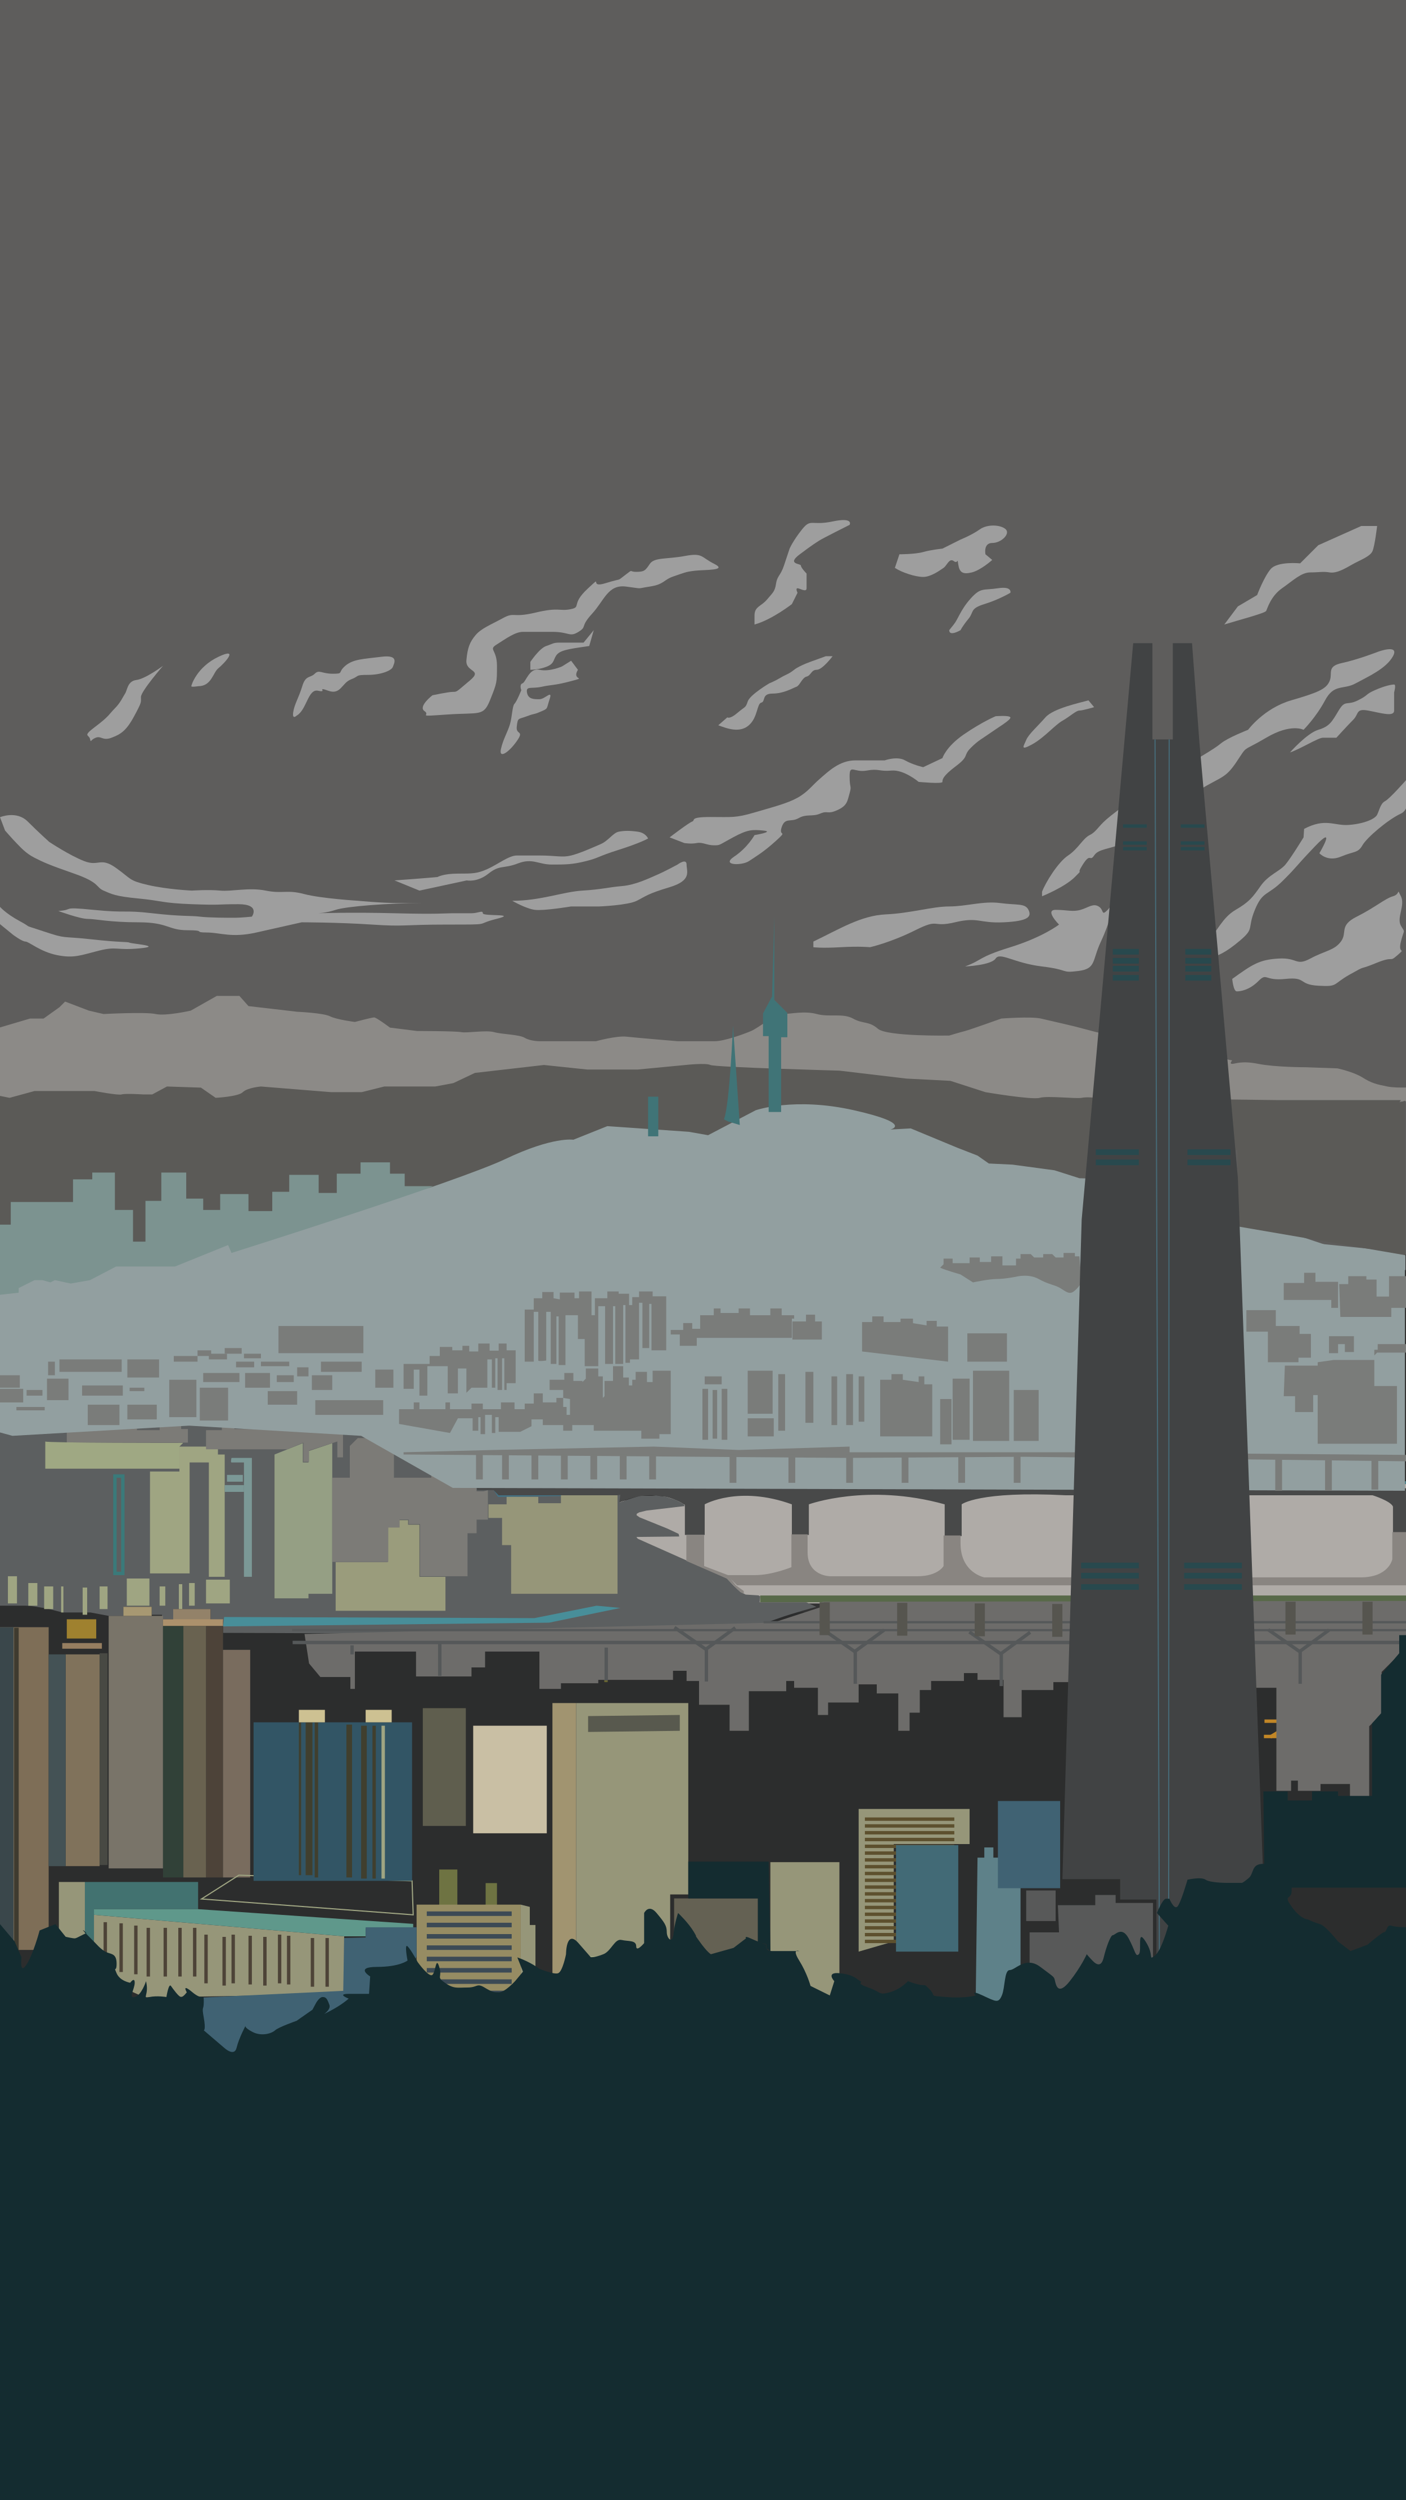 <?xml version="1.0" encoding="utf-8"?>
<!-- Generator: Adobe Illustrator 22.0.1, SVG Export Plug-In . SVG Version: 6.00 Build 0)  -->
<svg version="1.1" xmlns="http://www.w3.org/2000/svg" xmlns:xlink="http://www.w3.org/1999/xlink" x="0px" y="0px"
	 viewBox="0 0 1242 2208" enable-background="new 0 0 1242 2208" xml:space="preserve">
<rect x="0" y="0" width="1242" height="2208" fill="#333333" stroke="none"/>
<g id="레이어_1">
	<g>
		<defs>
			<rect id="SVGID_1_" x="0" width="1242" height="2214"/>
		</defs>
		<clipPath id="SVGID_2_">
			<use xlink:href="#SVGID_1_"  overflow="visible"/>
		</clipPath>
		<g clip-path="url(#SVGID_2_)">
			<polygon fill="#437183" points="425,1308 416,1319 470,1345 503,1323 502,1310 			"/>
			<polygon fill="#2C2D2D" points="1684,1484 0,1380 -220,2161 1462,2511 1566,1790 			"/>
			
				<linearGradient id="SVGID_3_" gradientUnits="userSpaceOnUse" x1="133" y1="527.5" x2="1241" y2="527.5" gradientTransform="matrix(0 1 -1 0 1108 -133)">
				<stop  offset="0" style="stop-color:#7F47DD"/>
				<stop  offset="4.890638e-08" style="stop-color:#5E5D5C"/>
				<stop  offset="0.397" style="stop-color:#8B8B8B"/>
				<stop  offset="1" style="stop-color:#29352E"/>
			</linearGradient>
			<polygon fill="#5E5D5C" points="-44.4,0 1305,0 1305,1108 -144,1108 			"/>
			<path fill="#8C8A87" d="M-0.5,907.5l27-8h12l14-10l5-5l21,8l13,3c0,0,37-2,46,0s31-3,31-3l23-13h20l8,9l43,5c0,0,23,1,29,4
				s22,5,22,5s15-4,17-4s14,9,14,9l24,3c0,0,34,0,39,1s22-2,29,0s22,2,27,5s13,3,13,3h50c0,0,18-5,27-4s45,4,45,4s25,0,33,0
				s25-6,32-9s21-15,28-15s19-3,30,0s23-1,32,4s14,2,22,9s63,6,63,6s10-3,14-4s32-11,32-11s26-2,35,0s30,7,30,7l19,5l120,25
				c0,0-3,3,0,3s8-3,23,0s42,3,42,3l28,1c0,0,14,3,22,8s12,6,22,8s26,0,33,1s27-3,27-3l-44,15l-180,18l-272-15l-134-3l-294,9
				l-186,12l-110-5l-66-5V907.5z"/>
			<path fill="#5B5A57" d="M-63,964l8.5,2.5l27-3l21,3l15,3l22-6h42h11c0,0,21,4,24,3s19,0,19,0h8l13-7l30,1l13,9c0,0,20-1,24-5
				s16-5,16-5l62,5h27l20-5h15h30l16-3l19-9l61-7l38,4h45l42-4c0,0,18-2,22,0s114,5,114,5l59,7l39,2l31,10c0,0,41,7,48,5s32,1,37,0
				s12,0,12,0l160,2h80h30l-7,10l-25,4h-22l-13,16h-18l-26,2l-24,8l-15,6l-24,14l-28,3l-43.9,8H618.5h-134l-102,8l-44,34l-273,19
				h-110l-23-75L-63,964z"/>
			<path fill="#9E9E9E" d="M382,614c0,0-13,10-7,14s-9,5,20,3s32,2,38-13s6-15,6-30s-8-14,0-19s16-11,23-11s11,0,26,0s15,5,23,0
				s1-4,12-16s14-26,30-24s8,2,21,0s12-6,21-9s10-4,19-5s29,0,17-6s-10-10-26-7s-27,1-31,7s-5,7-12,7s-2-3-10,3s-1,2-17,7s-1-9-16,5
				s-5,16-15,18s-10-2-31,3s-18-1-29,5s-19,9-24,15s-7,11-8,22s15,8,3,18s-11,10-15,10S382,614,382,614z"/>
			<path fill="#9E9E9E" d="M262,632c9-5,10-24,19-22s-2-4,9,0s12-7,20-10s3-4,15-4s21-4,22-7s6-11-10-9s-25,2-32,8s-1,7-11,7
				s-12-4-16,0s-8,1-11,11s-7,16-8,23S262,632,262,632z"/>
			<path fill="#9E9E9E" d="M175,606c12,0,13-12,18-16s19-19,0-10s-24,25-24,26S175,606,175,606z"/>
			<path fill="#9E9E9E" d="M144,588c0,0-19.5,22.5-19.5,27.5s1,4-6,17s-12,16-20,19s-9-2-14,0s-4,5-5,1s-7-2,5-11s12-11,17-16
				s7-10,9-13s2-11,10-12S144,588,144,588z"/>
			<path fill="#9E9E9E" d="M520.5,570.5c-13,2-24,3-28,7s-2,8-9,11s-15,3-15,3v-7c0,0,8-12,14-14s6-3,12-3s21,0,21,0l9-11
				L520.5,570.5z"/>
			<path fill="#9E9E9E" d="M510.5,591.5c-6,10,9,6-6,10s-17,3-26,5s-14-1-13,5s6,6,11,6s12-9,9,0s-1,8-8,11s-4,1-12,4s-8,1-9,9
				s7,3,0,13s-16,16-14,7s6-15,8-22s2-16,4-18s6-12,6-12s-2-5,1-6s6-14,15-12s20-3,20-3l8-5L510.5,591.5z"/>
			<path fill="#9E9E9E" d="M634.5,640.5c8,3,19,7,27,0s7-19,11-20s0-8,10-8s18-5,21-6s5-8,9-9s4-6,9-6s14-12,14-12h-6l-11,4
				c0,0-12,4-17,8s-7,4-12,7s-10,5-10,5s-17,10-19,16s-2,4-9,10s-9,4-9,4L634.5,640.5z"/>
			<path fill="#9E9E9E" d="M666.5,551.5c15-4,33-18,33-18l5-10c0,0-2-4,0-4s8,4,8,0s0-13,0-13s-5-5-5-7s-13-1-1-10s14-10,17-12
				s27-14,27-14s4-7-15-3s-19-3-27,7s-11,17-11,17s-2,6-5,15s-6,9-7,16s-3,8-8,14s-11,6-11,14S666.5,551.5,666.5,551.5z"/>
			<path fill="#9E9E9E" d="M348.5,777.5c28-2,38-3,38-3s5-3,18-3s17,0,26-4s19-12,26-12s5,0,20,0s20,2,28,0s19-7,26-10s11-10,16-11
				s10-1,17,0s9,6,9,6s-7,4-26,10s-17,7-29,10s-18,3-30,3s-17-6-30-1s-16,1-26,9s-19.2,6-19.2,6l-41.8,9L348.5,777.5z"/>
			<path fill="#9E9E9E" d="M591.5,739.5c0,0,17-13,20-14s-3-4,16-4s22,1,39-4s29-8,38-13s13-11,20-17s17-16,31-16s26,0,26,0
				s11-4,18,0s16,6,16,6l17-8c0,0,3-10,19-21s28-16,28-16s12-1,13,1s-11,9-18,14s-10,6-17,13s-1,7-13,16s-12,12-12,14s-21,0-21,0
				s-13-11-24-10s-11-2-22,0s-15-6-15,5s2,8,0,15s-2,11-11,15s-8,0-15,3s-12,0-19,4s-12-1-15,8s6,2-5,12s-18,14-24,18s-25,4-13-4
				s18-19,18-19s18-3,8-4s-14-1-27,6s-11,7-17,7s-10-3-15-2s-11,0-11,0L591.5,739.5z"/>
			<path fill="#9E9E9E" d="M838.5,556.5c0,6,10,0,10,0s2-4,7-10s1-9,14-13s23-10,23-10s2-6-11-4s-15-1-24,9s-11,18-15,23
				S838.5,556.5,838.5,556.5z"/>
			<path fill="#9E9E9E" d="M790.5,501.5c6,4,18,8,25,8s15-6,18-8s5-9,9-6s3-4,4,3s4,9,12,7s18-11,18-11l-6-5c0,0-2-10,6-10
				s16-8,12-12s-16-5-23,0s-17,9-17,9l-16,8c0,0-10,1-17,3s-21,2-21,2L790.5,501.5z"/>
			<path fill="#9E9E9E" d="M961.5,618.5c-7,2-31,7-38,15s-15,15-17,20s-6,10,5,4s20-17,27-21s12-9,15-9s13-3,13-3L961.5,618.5z"/>
			<path fill="#9E9E9E" d="M0,721.7c0,0,14.5-6.2,24.5,3.8s19,18,19,18s18,12,31,17s14-4,28,6s11,11,28,15s39,5,39,5s15-1,25,0
				s25.3-3,40.2,0c14.8,3,18.8-1,33.8,3s48,6,48,6s20,2,36,2s52,0,21,0s-68,3-77,6s-16,3-16,3s30-1,68,0s45,0,51,0s11,0,17,0
				s10-3,10,0s32,0,12,5s-2,5-43,5s-37,2-67,0s-62-2-62-2s-18,4-40,9s-32,0-44,0s0-2-17-2s-17-7-43-7s-38-3-45-3s-26-7-26-7
				c15-1,1-4,31-1s26,0,52,3s34,2,42,3s26,1,31,1s15-1,15-1s8-11-12-11s-14,1-41,0s-26-3-47-5s-24-4-31-7s-3-7-26-15s-27-10-35-14
				s-13-10-16-13s-10-11-10-11L0,721.7z"/>
			<path fill="#9E9E9E" d="M-0.5,800.3c0,0,5,6.2,18,13.2s0,2,21,9s15,4,42,7s32,2,34,3s30,3,9,5s-20-2-36,2s-22,7-37,4
				s-25-12-28-12s-11-6-11-6l-12-9.8V800.3z"/>
			<path fill="#9E9E9E" d="M452.5,795.5c25,0,45-8,62-9s23-3,35-4s24-7,31-10s18-9,18-9s8-6,8,0s5,14-15,20s-21,8-29,12s-33,5-33,5
				h-25c0,0-24,4-32,3S452.5,795.5,452.5,795.5z"/>
			<path fill="none" stroke="#FFFFFF" stroke-width="3" stroke-miterlimit="10" d="M449.5,794.5"/>
			<path fill="#9E9E9E" d="M1152,732c19-10,26.5-2.5,39.5-3.5c8.3-0.6,15.3-2.5,19.9-4.8c2.6-1.3,4.4-2.8,5.1-4.2c2-4,3-10,7-12
				S1242,689,1242,689s6.5,24.5-4.5,29.5s-30,21-34,28s-7,5-19,10s-19-3-19-3s16-27-4-6s-14,16-28,30s-18,9-25,26s0,16-13,27
				s-20,14-29,16s-9-6,0-15s13-21,25-28s15-11,22-21s17-13,22-19s16-24,16-24L1152,732z"/>
			<path fill="#9E9E9E" d="M1088.5,864.5c18-13,24-17,41-18s15,7,28,0s21-7,27-15s-2-14,14-22s25-16,32-18s3-8,7,0s-4,19,0,26
				s3,2,0,14s5,5-3,12s-2,0-19,7s-7,1-23,10s-10,11-28,10s-10-8-29-6s-16-6-24,2s-16,9-19,9S1088.5,864.5,1088.5,864.5z"/>
			<path fill="#9E9E9E" d="M718.5,831.5c23-11,42-23,64-24s41-7,56-7s30-5,45-3s22,0,25,6s0,10-22,11s-22-5-43,0s-13-4-35,7
				s-40,15-40,15s-9-1-26,0s-24,0-24,0V831.5z"/>
			<path fill="#9E9E9E" d="M852.5,853.5c16-6,11-8,40-17s43-20,43-20s-13-13-3-13s15,2,22,0s11-6,16-3s2,9,8,3s14-31,9-16
				s-7,27-15,44s-4,24-20,26s-7-1-32-4s-37-13-41-7S852.5,853.5,852.5,853.5z"/>
			<path fill="#9E9E9E" d="M920.5,787.5c3-8,14-26,23-32s13-15,19-18s7-7,15-14s37-28,47-34s15-8,26-15s22-13,28-18s24-12,24-12
				s14-19,38-26s31-10,34-17s-3-13,11-16s32-10,32-10s19-7,13,4s-22,18-33,24s-19,0-27,15s-19,26-19,26s-11-6-33,7s-16,6-26,21
				s-13,13-33,25s-21,12-29,19s-16,20-34,27s-26,6-30,12s-3-3-10,8s2,2-7,11s-29,17-29,17V787.5z"/>
			<path fill="#9E9E9E" d="M1139.5,664.5c9-3,25-13,29-13s12,0,12,0s10-11,15-16s2-10,13-8s23,6,23,0s0-16,0-16s2-7,0-7s-8,1-17,5
				s-5,4-15,9s-11-1-17,9s-8,14-18,17S1139.5,664.5,1139.5,664.5z"/>
			<path fill="#9E9E9E" d="M1081.5,551.5c13-4,36-10,37-12s4-13,14-20s17-14,25-14s11-1,17,0s13-3,20-7s16-7,18-12s4-22,4-22h-14
				l-38,17l-16,16c0,0-20-2-26,5s-12,23-12,23l-17,10L1081.5,551.5z"/>
			<path fill="#7C9390" d="M-66,1060h10v-38h30l7,12v42h9v22.5h8.5v-17h11v-20h37h18v-20h17v-6h20v33h16v28h11v-36h14v-25h22v23h15
				v10h15v-14h25v15h21v-17h15v-15h26v16h16v-17h21v-10h26v10h13v11h25l-147,67c0,0-190,48-191,47s-49-19-49-19l3-43"/>
			<path fill="#929FA0" d="M0.5,1144.5v56l40,2l105-5l91-8v-23h41v-7h21v5h35v20h11h24v22h11v-8h7v-11h11v6h8v-5h9v5h7v-8h11v8h7v-8
				h9v7h7v10h8v-11v-35h6v-10h9v-6h9v6h7v-6h29v22h3v-16h8v-6h12v3h8v9h4v-6h5v-6h14v3h10v26l8,5l21-16h17l91,1l104,24h72l206-26h21
				l114-36v-13l-34-5h-24l-72-24l-20-5l-103-33l-35-1l-22-7l-37-5l-21-1l-10-7l-18-7l-41-17l-18,1c0,0,21-5-32-17s-87,0-87,0l-42,22
				l-17-3l-72-5l-30,12c0,0-18-3-60,17s-242,83-242,83l-3-7l-47,19h-52l-23,12l-17,3l-14-3l-4,2l-7-2h-7l-14,7v5l-7,2h-19h-40
				c-10-10-9,0-9,0l-8.5,0.5"/>
			<polygon fill="#407477" points="684,809 682,880 674,895 674,915 679,915 679,982 690,982 690,916 695.5,916 695.5,894.5 
				684,883 			"/>
			<path fill="#407477" d="M647.5,905.5c0,0-3,71-8,83l4,2l10,3L647.5,905.5z"/>
			<rect x="572.5" y="968.5" fill="#407477" width="9" height="35"/>
			<polygon fill="#5D9699" points="237,1166 237,1195 246,1195 246,1171 321,1171 321,1196 333,1196 333,1166 299,1166 299,1158 
				278,1158 278,1166 			"/>
			<polygon fill="#5D9699" points="948,1177.5 909.5,1189.5 909.5,1231.5 946.5,1231.5 			"/>
			<rect x="41.5" y="1240.5" fill="#609695" width="23" height="16"/>
			<rect x="28.5" y="1204.5" fill="#609695" width="9" height="5"/>
			<rect x="-66.5" y="1232.5" fill="none" stroke="#D0B07A" stroke-width="3" stroke-miterlimit="10" width="45" height="21"/>
			<rect x="599.5" y="1284.5" fill="#5D9699" width="6" height="22"/>
			<rect x="1257.5" y="1288.5" fill="#5D9699" width="6" height="27"/>
			<polygon fill="#54838B" points="421,1309 1325,1308 1316,1314 421,1312 			"/>
			<path fill="#AFABA7" d="M585.8,1321.7c0,0-56.9,2.4-40.6,10.9c16.3,8.5,40.6,18.1,34.5,19.3c-6.1,1.2-39.6,0-37.6,2.4
				c2,2.4,15.2,9.7,15.2,9.7l66,33.9c0,0,10.2,13.3,12.2,14.5c2,1.2,6.1,3.6,6.1,3.6H1425v-25.4c0,0-24.4-12.1-69.1-19.3
				c-44.7-7.3-57.9-27.8-57.9-27.8s-32.5-32.7-47.3-32.7c-14.7,0-50.1-1.8-50.1-1.8L585.8,1321.7z"/>
			<rect x="671.5" y="1409" fill="#586949" width="759.5" height="6"/>
			<rect x="1272.5" y="1414.5" fill="none" stroke="#D0B07A" stroke-width="3" stroke-miterlimit="10" width="9" height="29"/>
			<path fill="#484949" d="M421,1312v4h15l4.5,4.5H547v6.5c0,0,30-16,58,2v26.5h17.5v-27c0,0,30-17,77,0v27h15v-27c0,0,52-19,120,0
				v28h15v-28c0,0,15-12,92-8h271c0,0,16,5,18,10v23h16v-26c0,0,0-7,37-7h32v-6L421,1312z"/>
			<rect x="1340.5" y="1414.5" fill="none" stroke="#D0B07A" stroke-width="3" stroke-miterlimit="10" width="9" height="29"/>
			<path fill="#5C5F60" d="M671,1415h41.3l8.8,4c0,0-22,6-33,10s-15,5-15,5l-121,5c0,0-37,6-41,5s-314-2-314-2v-11h-11v-10h-33v9
				h-10v-4h-9v-7h-25v8H96l-16-3c0,0-22,0-24,0s-15-4-17-4s-10-2-17-2s-8,0-15,0s-7,0-7,0v-157l212-8l94,3h39l21,9l-14,15l4,4h64
				l1,32h15l4,6l105.7-1.5l2.3-0.5l-1,7c0,0,16.1-6,20-6c4,0,9,0,9,0l3.5-0.4l8.8,1.3l8.5,2.7l6.8,3.5l1.4,1.9l-33.9,4l-6.5,1.6
				l-2.1,1.2l-0.2,1.3l2.7,1.9l24.5,9.9l9.6,4.5l0.4,0.3l0.5,2.2l-37.2,0.4l-0.6,0.2l1.2,1.4l78.6,35l6.2,6.6l5.8,5.4l4.7,2.3
				l11.3,0.7l1.5,0.9L671,1415z"/>
			<rect x="1406.5" y="1414.5" fill="none" stroke="#D0B07A" stroke-width="3" stroke-miterlimit="10" width="9" height="29"/>
			<path fill="#898581" d="M699.1,1355v29c0,0-17,7-32,7s-25,0-25,0l9,9h780v-5.3h-165.2c0,0-21-2.7-21-17.7s0-24,0-24h-15v24
				c0,0-3,16-28,16s-332.4,0-332.4,0s-21-4-21-30s0-7,0-7h-15v27c0,0-5,9-23,9s-77.1,0-77.1,0s-20,0-20-21v-16H699.1z"/>
			<polygon fill="#898581" points="606.3,1378.5 606.3,1355.5 622,1355.5 622,1383 643,1391 650,1400 657,1405 657,1407.5 
				654.9,1406.5 651.3,1403.5 642,1394 			"/>
			<rect x="101.5" y="1303.5" fill="none" stroke="#3A7A7A" stroke-width="3" stroke-miterlimit="10" width="7" height="86"/>
			<polygon fill="#9FA582" points="132.5,1299.5 158.5,1299.5 158.5,1291.5 158.5,1277.5 192.5,1277.5 192.5,1284.5 198.5,1284.5 
				198.5,1392.5 184.5,1392.5 184.5,1291.5 167.5,1291.5 167.5,1389.5 132.5,1389.5 			"/>
			<path fill="#7B9896" d="M204.5,1287.5c0,0-1,4,0,4s11,0,11,0v101h7v-105H204.5z"/>
			<rect x="200.5" y="1302.5" fill="#7B9896" width="14" height="6"/>
			<polygon fill="#7B9896" points="200.5,1311.5 215.5,1311.5 215.5,1317.5 198.5,1317.5 198.5,1311.5 			"/>
			<polygon fill="#959F84" points="242.5,1284.5 242.5,1411.5 272.5,1411.5 272.5,1407.5 293.5,1407.5 293.5,1274.5 272.5,1281.5 
				272.5,1291.5 267.5,1291.5 267.5,1274.5 			"/>
			<polygon fill="#9A9C7C" points="296.5,1379.5 342.5,1379.5 342.5,1348.5 347.5,1348.5 351.5,1348.5 351.5,1342.5 360.5,1342.5 
				360.5,1346.5 370.5,1346.5 370.5,1392.5 393.5,1392.5 393.5,1422.5 296.5,1422.5 			"/>
			<polygon fill="#969679" points="545.5,1320.5 545.5,1407.5 451.5,1407.5 451.5,1364.5 443.5,1364.5 443.5,1340.5 431.5,1340.5 
				431.5,1328.5 447.5,1328.5 447.5,1321.9 475.5,1321.9 475.5,1327.5 495.5,1327.5 495.5,1320.5 			"/>
			<polygon fill="#7C7B77" points="427,1317 421,1317 421,1309 414,1309 414,1297 404,1297 404,1303 397,1303 397,1299 381,1299 
				381,1305 348,1305 348,1270 316,1270 309,1277 309,1289.3 309,1305 293.5,1305 293.5,1379.3 343,1379.3 343,1349 353,1349 
				353,1342 361,1342 361,1346 371,1346 371,1392 413,1392 413,1354 421,1354 421,1342 431,1342 431,1316 			"/>
			<polygon fill="#7C7B77" points="298,1287 298,1273 273,1281 273,1291 268,1291 268,1274 253.9,1279.9 193,1279.9 182,1279.9 
				182,1263 196,1263 196,1258 207,1258 207,1262 231,1262 231,1258 243,1258 243,1263 256,1263 256,1254.5 272.5,1254.5 
				272.5,1263 303,1263 303,1287 			"/>
			<polygon fill="#7C7B77" points="177,1274 166,1274 166,1262 160,1262 160,1253 141,1253 141,1263 121,1263 121,1254 108,1254 
				105,1257 85,1257 85,1254 73,1254 73,1260 59,1260 59,1274 			"/>
			<path fill="#9FA883" d="M40,1273v24h118.5v-19.5l3.3-3.3C161.8,1274.3,40,1274.3,40,1273z"/>
			<rect x="182" y="1395" fill="#9FA582" width="21" height="21"/>
			<rect x="167" y="1398" fill="#9FA582" width="5" height="20"/>
			<rect x="158" y="1399" fill="#9FA582" width="3" height="22"/>
			<rect x="141" y="1401" fill="#9FA582" width="5" height="17"/>
			<rect x="112" y="1394" fill="#9FA582" width="20" height="24"/>
			<rect x="88" y="1401" fill="#9FA582" width="7" height="20"/>
			<rect x="73" y="1402" fill="#9FA582" width="4" height="24"/>
			<rect x="54" y="1401" fill="#9FA582" width="2" height="23"/>
			<rect x="39" y="1401" fill="#9FA582" width="8" height="20"/>
			<rect x="25" y="1398" fill="#9FA582" width="8" height="20"/>
			<rect x="7" y="1392" fill="#9FA582" width="8" height="24"/>
			<polygon fill="#488E99" points="548,1420 485,1433 197,1436.3 198,1428 472,1429 527,1418 			"/>
			<polygon fill="#929FA0" points="1241,1106 1241,1316.5 400,1314 319,1268 167,1259 11,1268 0,1265 -1.5,1143.6 103,1132 
				379,1091 826,1064 			"/>
			<g>
				<rect x="246" y="1171" fill="#7A7C7A" width="75" height="24"/>
				<path fill="#7A7C7A" d="M489,1146.5v-5.5h-10v5.5h-7.5v10h-8v46h8v-44h4c0,0,0,42,0,43s7,0,7,0v-43h4v46h5v-42h2v43h6v-44h11v21
					h6v24h12v-53h6v51h7v-51h2v51h7v-52h2v51h4v-3h8v-50h3v40h6v-39h2v41h13v-47.7h-12v-4.3h-12v5h-6v7h-2.8v-10h-9.2v-2h-10v6h-11
					v15h-3v-21h-11v6h-4v-5h-13v6L489,1146.5z"/>
				<polygon fill="#7A7C7A" points="356.5,1226.5 356.5,1204.5 379.5,1204.5 379.5,1197.5 388.5,1197.5 388.5,1189.5 399.5,1189.5 
					399.5,1192.5 408.5,1192.5 408.5,1188.5 414.5,1188.5 414.5,1193.5 422.5,1193.5 422.5,1186.5 432.5,1186.5 432.5,1192.8 
					440.5,1192.8 440.5,1186.5 447.5,1186.5 447.5,1192.5 455.5,1192.5 455.5,1221.5 447.5,1221.5 447.5,1227.5 445.5,1227.5 
					445.5,1199.5 443.5,1199.5 443.5,1227.5 439.5,1227.5 439.5,1199.5 437.5,1199.5 437.5,1225.5 434.5,1225.5 434.5,1200.5 
					430.5,1200.5 430.5,1225.5 421.5,1225.5 416.5,1225.5 412,1230 412,1208.5 404.5,1208.5 404.5,1230.5 395.5,1230.5 
					395.5,1206.5 377.5,1206.5 377.5,1232.5 370.5,1232.5 370.5,1209.5 365.5,1209.5 365.5,1226.5 				"/>
				<polygon fill="#7A7C7A" points="592.5,1174.5 603.5,1174.5 603.5,1168.4 611.5,1168.4 611.5,1173.5 618.5,1173.5 618.5,1161.5 
					630.5,1161.5 630.5,1155.5 636.5,1155.5 636.5,1159.5 652.5,1159.5 652.5,1155.5 662.5,1155.5 662.5,1161.5 680.5,1161.5 
					680.5,1155.5 690.5,1155.5 690.5,1161.5 701.5,1161.5 701.5,1164.5 699.5,1164.5 699.5,1181.5 615.5,1181.5 615.5,1188.5 
					600.5,1188.5 600.5,1178.5 592.5,1178.5 				"/>
				<polygon fill="#7A7C7A" points="700,1167 712,1167 712,1161 720,1161 720,1167 726,1167 726,1183 700,1183 				"/>
				<polygon fill="#7A7C7A" points="761.5,1167.5 770.5,1167.5 770.5,1162.5 780.5,1162.5 780.5,1167.5 795.5,1167.5 795.5,1164.5 
					806.5,1164.5 806.5,1168.5 818.5,1170.5 818.5,1166.5 827.5,1166.5 827.5,1171.5 837.5,1171.5 837.5,1202.5 761.5,1193.5 				
					"/>
				<polygon fill="#7A7C7A" points="352.5,1257.5 352.5,1244.5 365.5,1244.5 365.5,1238.5 370.5,1238.5 370.5,1244.5 393.5,1244.5 
					393.5,1238.5 397.5,1238.5 397.5,1244.5 416.5,1244.5 416.5,1239.5 426.5,1239.5 426.5,1244.5 442.5,1244.5 442.5,1238.5 
					454.5,1238.5 454.5,1244.5 463.5,1244.5 463.5,1239.5 471.5,1239.5 471.5,1230.5 479.5,1230.5 479.5,1238.5 491.5,1238.5 
					491.5,1234.5 497.5,1234.5 497.5,1242.5 500.5,1242.5 500.5,1249.5 503.5,1249.5 503.5,1235.5 497.5,1234.5 497.5,1231.5 
					497.5,1227.5 485.5,1227.5 485.5,1218.5 498.5,1218.5 498.5,1212.5 506.5,1212.5 506.5,1219.5 514.5,1219.5 514.5,1220.5 
					517.5,1217.5 517.5,1208.5 528.5,1208.5 528.5,1215.5 532.5,1215.5 532.5,1234.5 534,1233 534,1219.5 541.5,1219.5 
					541.5,1206.5 550.5,1206.5 550.5,1216.5 555.5,1216.5 555.5,1223.5 558.5,1223.5 558.5,1218.5 561.5,1218.5 561.5,1211.5 
					571.5,1211.5 571.5,1220.5 576.5,1220.5 576.5,1210.5 592.5,1210.5 592.5,1266.5 582.5,1266.5 582.5,1270.5 566.5,1270.5 
					566.5,1263.5 524.5,1263.5 524.5,1258.5 505.5,1258.5 505.5,1263.5 497.5,1263.5 497.5,1258.5 479.5,1258.5 479.5,1253.5 
					469.5,1253.5 469.5,1259.5 459.5,1264.5 440.5,1264.5 440.5,1251.5 437.5,1251.5 437.5,1265.5 434.5,1265.5 434.5,1249.5 
					428.5,1249.5 428.5,1266.5 424.5,1266.5 424.5,1251.5 422.5,1251.5 422.5,1263.5 417.5,1263.5 417.5,1252.5 404.5,1252.5 
					397.5,1265.5 				"/>
				<rect x="660.5" y="1210.5" fill="#7A7C7A" width="22" height="38"/>
				<rect x="660.5" y="1252.5" fill="#7A7C7A" width="23" height="16"/>
				<rect x="687.5" y="1213.5" fill="#7A7C7A" width="6" height="50"/>
				<rect x="711.5" y="1211.5" fill="#7A7C7A" width="7" height="45"/>
				<rect x="734.5" y="1215.5" fill="#7A7C7A" width="5" height="43"/>
				<rect x="747.5" y="1213.5" fill="#7A7C7A" width="6" height="45"/>
				<rect x="758.5" y="1215.5" fill="#7A7C7A" width="5" height="40"/>
				<rect x="622.5" y="1215.5" fill="#7A7C7A" width="15" height="7"/>
				<rect x="620.5" y="1226.5" fill="#7A7C7A" width="5" height="45"/>
				<rect x="629.5" y="1227.5" fill="#7A7C7A" width="4" height="43"/>
				<rect x="637.5" y="1226.5" fill="#7A7C7A" width="5" height="45"/>
				<polygon fill="#7A7C7A" points="777.5,1218.5 787.5,1218.5 787.5,1213.5 797.5,1213.5 797.5,1218.5 811.5,1220.5 811.5,1215.5 
					816.5,1215.5 816.5,1222.5 823.5,1222.5 823.5,1268.5 777.5,1268.5 				"/>
				<rect x="859.5" y="1210.5" fill="#7A7C7A" width="32" height="62"/>
				<rect x="895.5" y="1227.5" fill="#7A7C7A" width="22" height="45"/>
				<rect x="854.5" y="1177.5" fill="#7A7C7A" width="35" height="25"/>
				<rect x="830.5" y="1235.5" fill="#7A7C7A" width="10" height="40"/>
				<rect x="841.5" y="1217.5" fill="#7A7C7A" width="15" height="54"/>
				<path fill="#7A7C7A" d="M830.5,1119.5c4,2,18,6,18,6l11,7c0,0,14-3,21-3s17-2,17-2s11-3,20,2s14,5,19,8s8,6,12,3s7-8,7-8l-2-23
					h-4v-3h-10v4h-7l-3-3h-8v3h-8l-3-3h-9v4h-4v6h-12v-8h-10v5h-10v-4h-9v5h-15v-4h-8v5L830.5,1119.5z"/>
				<rect x="278.5" y="1236.5" fill="#7A7C7A" width="60" height="13"/>
				<rect x="236.5" y="1228.5" fill="#7A7C7A" width="26" height="12"/>
				<rect x="275.5" y="1214.5" fill="#7A7C7A" width="18" height="13"/>
				<rect x="262.5" y="1207.5" fill="#7A7C7A" width="10" height="8"/>
				<rect x="244.5" y="1214.5" fill="#7A7C7A" width="15" height="6"/>
				<rect x="283.5" y="1202.5" fill="#7A7C7A" width="36" height="9"/>
				<rect x="331.5" y="1209.5" fill="#7A7C7A" width="16" height="16"/>
				<rect x="230.5" y="1202.5" fill="#7A7C7A" width="25" height="4"/>
				<rect x="216.5" y="1212.5" fill="#7A7C7A" width="22" height="13"/>
				<rect x="208.5" y="1202.5" fill="#7A7C7A" width="16" height="5"/>
				<rect x="215.5" y="1195.5" fill="#7A7C7A" width="15" height="4"/>
				<rect x="198.5" y="1190.5" fill="#7A7C7A" width="15" height="5"/>
				<rect x="184.5" y="1195.5" fill="#7A7C7A" width="16" height="5"/>
				<rect x="174.5" y="1192.5" fill="#7A7C7A" width="12" height="5"/>
				<rect x="153.5" y="1197.5" fill="#7A7C7A" width="21" height="5"/>
				<rect x="179.5" y="1212.5" fill="#7A7C7A" width="32" height="8"/>
				<rect x="176.5" y="1225.5" fill="#7A7C7A" width="25" height="29"/>
				<rect x="149.5" y="1218.5" fill="#7A7C7A" width="24" height="33"/>
				<rect x="41.5" y="1217.5" fill="#7A7C7A" width="19" height="19"/>
				<rect x="77.5" y="1240.5" fill="#7A7C7A" width="28" height="18"/>
				<rect x="112.5" y="1240.5" fill="#7A7C7A" width="26" height="13"/>
				<rect x="72.5" y="1223.5" fill="#7A7C7A" width="36" height="9"/>
				<rect x="114.5" y="1225.5" fill="#7A7C7A" width="13" height="3"/>
				<rect x="52.5" y="1200.5" fill="#7A7C7A" width="55" height="11"/>
				<rect x="112.5" y="1200.5" fill="#7A7C7A" width="28" height="16"/>
				<rect x="42.5" y="1202.5" fill="#7A7C7A" width="6" height="12"/>
				<rect x="23.5" y="1227.5" fill="#7A7C7A" width="14" height="5"/>
				<rect x="-6.5" y="1226.5" fill="#7A7C7A" width="27" height="12"/>
				<rect x="-1.5" y="1214.5" fill="#7A7C7A" width="19" height="11"/>
				<rect x="14.5" y="1242.5" fill="#7A7C7A" width="25" height="3"/>
				<polygon fill="#7A7C7A" points="356.5,1282.5 435.5,1280.5 577.5,1277.5 652.5,1280.5 750.5,1277.5 750.5,1282.5 942.5,1282.5 
					1327.5,1285.5 1327.5,1291.5 904.5,1286.5 747.5,1287.5 361.5,1284.5 356.5,1284.5 				"/>
				<rect x="420.5" y="1284.5" fill="#7A7C7A" width="6" height="22"/>
				<rect x="443.5" y="1284.5" fill="#7A7C7A" width="6" height="22"/>
				<rect x="469.5" y="1284.5" fill="#7A7C7A" width="6" height="22"/>
				<rect x="495.5" y="1284.5" fill="#7A7C7A" width="6" height="22"/>
				<rect x="521.5" y="1284.5" fill="#7A7C7A" width="6" height="22"/>
				<rect x="547.5" y="1284.5" fill="#7A7C7A" width="6" height="22"/>
				<rect x="573.5" y="1284.5" fill="#7A7C7A" width="6" height="22"/>
				<rect x="644.5" y="1284.5" fill="#7A7C7A" width="6" height="25"/>
				<rect x="696.5" y="1284.5" fill="#7A7C7A" width="6" height="25"/>
				<rect x="747.5" y="1284.5" fill="#7A7C7A" width="6" height="25"/>
				<rect x="796.5" y="1284.5" fill="#7A7C7A" width="6" height="25"/>
				<rect x="846.5" y="1284.5" fill="#7A7C7A" width="6" height="25"/>
				<rect x="895.5" y="1284.5" fill="#7A7C7A" width="6" height="25"/>
				<rect x="1126.5" y="1287.5" fill="#7A7C7A" width="6" height="29"/>
				<rect x="1170.5" y="1289.5" fill="#7A7C7A" width="6" height="27"/>
				<rect x="1211.5" y="1288.5" fill="#7A7C7A" width="6" height="27"/>
				<polygon fill="#7A7C7A" points="1134,1148 1134,1133 1152,1133 1152,1124 1162,1124 1162,1132 1182,1132 1182,1155 1176,1155 
					1176,1148 				"/>
				<polygon fill="#7A7C7A" points="1183,1134 1191,1134 1191,1127 1201,1127 1207,1127 1207,1130 1216,1130 1216,1145 1227,1145 
					1227,1127 1242,1127 1242,1155 1229,1155 1229,1163 1184,1163 				"/>
				<rect x="1101" y="1157" fill="#7A7C7A" width="26" height="19"/>
				<polygon fill="#7A7C7A" points="1126,1171 1148,1171 1148,1178 1158,1178 1158,1199 1147,1199 1147,1203 1120,1203 1120,1171 
									"/>
				<polygon fill="#7A7C7A" points="1135,1206 1170,1206 1170,1223 1167,1223 1167,1232 1160,1232 1160,1247 1144,1247 1144,1233 
					1134,1233 				"/>
				<polygon fill="#7A7C7A" points="1178,1201 1214,1201 1214,1224 1234,1224 1234,1275 1164,1275 1164,1203 				"/>
				<polygon fill="#7A7C7A" points="1174,1180 1196,1180 1196,1194 1188,1194 1188,1187 1182,1187 1182,1195 1174,1195 				"/>
				<path fill="#7A7C7A" d="M1242,1187h-25v5h-3v5l2.5-2.5h25.5C1242,1194.5,1242,1185.8,1242,1187z"/>
			</g>
			<polygon fill="#5B5A57" points="1241,972 1220,981 1196,985.5 1183,985 1170,998 1158,1001.5 1129,1001 1111,1007 1101,1007 
				1093,1014 1093,1083 1241.5,1108.5 			"/>
			<line fill="none" stroke="#696631" stroke-width="3" stroke-miterlimit="10" x1="535.3" y1="1441.5" x2="535.3" y2="1485.5"/>
			<line fill="none" stroke="#C28626" stroke-width="3" stroke-miterlimit="10" x1="1117" y1="1520" x2="1208" y2="1520"/>
			<polyline fill="none" stroke="#C28626" stroke-width="3" stroke-miterlimit="10" points="1148.5,1486 1148.5,1519 1173.5,1533.5 
							"/>
			<line fill="none" stroke="#C28626" stroke-width="3" stroke-miterlimit="10" x1="1148.5" y1="1518" x2="1122" y2="1534"/>
			<line fill="none" stroke="#C28626" stroke-width="3" stroke-miterlimit="10" x1="1116.5" y1="1533.5" x2="1202.5" y2="1533.5"/>
			<rect x="955" y="1411" fill="#28494E" width="51" height="5"/>
			<rect x="1046" y="1411" fill="#28494E" width="51" height="5"/>
			<polygon fill="#6D6C6A" points="726,1414.5 732,1417 683,1433 269,1443 273,1469 283,1481 309.5,1481 309.5,1491.5 313.5,1491.5 
				313.5,1458.5 367.5,1458.5 367.5,1480.5 416.5,1480.5 416.5,1472.5 428.5,1472.5 428.5,1458.5 476.5,1458.5 476.5,1491.5 
				495.5,1491.5 495.5,1486.5 528.5,1486.5 528.5,1483.5 594.5,1483.5 594.5,1475.5 606.5,1475.5 606.5,1484.5 617.5,1484.5 
				617.5,1500.5 617.5,1505.5 644.5,1505.5 644.5,1528.5 661.5,1528.5 661.5,1493.5 694.5,1493.5 694.5,1484.5 701.5,1484.5 
				701.5,1490.5 722.5,1490.5 722.5,1514.5 731.5,1514.5 731.5,1503.5 758.5,1503.5 758.5,1487.5 774.5,1487.5 774.5,1495.5 
				793.5,1495.5 793.5,1528.5 803.5,1528.5 803.5,1512.5 812.5,1512.5 812.5,1492.5 822.5,1492.5 822.5,1484.5 851.5,1484.5 
				851.5,1477.5 863.5,1477.5 863.5,1483.5 886.5,1483.5 886.5,1516.5 902.5,1516.5 902.5,1492.5 930.5,1492.5 930.5,1485.5 
				944.5,1485.5 944.5,1490.5 949.5,1490.5 1127.5,1490.5 1127.5,1581.5 1140.5,1581.5 1140.5,1572.5 1146.5,1572.5 1146.5,1581.5 
				1166.5,1581.5 1166.5,1575.5 1192.5,1575.5 1192.5,1587.5 1209.5,1587.5 1209.5,1524.5 1220.5,1513.5 1220.5,1476.5 
				1236.5,1460.5 1236.5,1444.5 1315.5,1444.5 1315.5,1456.5 1355.5,1456.5 1355.5,1471.5 1374.5,1471.5 1374.5,1485.5 
				1387.5,1485.5 1383,1481 1443.5,1481 1443.5,1413.5 			"/>
			<g>
				<line fill="none" stroke="#555859" stroke-width="3" stroke-miterlimit="10" x1="258.5" y1="1450.5" x2="1430.5" y2="1450.5"/>
				<g>
					<polyline fill="none" stroke="#555859" stroke-width="3" stroke-miterlimit="10" points="595.8,1437.2 623.5,1456.5 
						649.5,1437.5 					"/>
					<line fill="none" stroke="#555859" stroke-width="3" stroke-miterlimit="10" x1="624" y1="1456" x2="624" y2="1485"/>
				</g>
				<g>
					<polyline fill="none" stroke="#555859" stroke-width="3" stroke-miterlimit="10" points="727.3,1439.2 755,1458.5 781,1439.5 
											"/>
					<line fill="none" stroke="#555859" stroke-width="3" stroke-miterlimit="10" x1="755.5" y1="1458" x2="755.5" y2="1487"/>
				</g>
				<g>
					<polyline fill="none" stroke="#555859" stroke-width="3" stroke-miterlimit="10" points="856.3,1441.2 884,1460.5 910,1441.5 
											"/>
					<line fill="none" stroke="#555859" stroke-width="3" stroke-miterlimit="10" x1="884.5" y1="1460" x2="884.5" y2="1489"/>
				</g>
				<g>
					<polyline fill="none" stroke="#555859" stroke-width="3" stroke-miterlimit="10" points="1120.3,1439.2 1148,1458.5 
						1174,1439.5 					"/>
					<line fill="none" stroke="#555859" stroke-width="3" stroke-miterlimit="10" x1="1148.5" y1="1458" x2="1148.5" y2="1487"/>
				</g>
				<g>
					<polyline fill="none" stroke="#555859" stroke-width="3" stroke-miterlimit="10" points="1253.3,1439.2 1281,1458.5 
						1307,1439.5 					"/>
					<line fill="none" stroke="#555859" stroke-width="3" stroke-miterlimit="10" x1="1281.5" y1="1458" x2="1281.5" y2="1487"/>
				</g>
				<g>
					<polyline fill="none" stroke="#555859" stroke-width="3" stroke-miterlimit="10" points="1379.3,1439.2 1407,1458.5 
						1433,1439.5 					"/>
					<line fill="none" stroke="#555859" stroke-width="3" stroke-miterlimit="10" x1="1407.5" y1="1458" x2="1407.5" y2="1487"/>
				</g>
				<line fill="none" stroke="#555859" stroke-width="2" stroke-miterlimit="10" x1="258" y1="1439.6" x2="1431" y2="1439.6"/>
				<line fill="none" stroke="#555859" stroke-width="2" stroke-miterlimit="10" x1="674.5" y1="1432.6" x2="1431" y2="1432.6"/>
				<line fill="none" stroke="#555859" stroke-width="3" stroke-miterlimit="10" x1="311" y1="1453" x2="311" y2="1461"/>
				<line fill="none" stroke="#555859" stroke-width="3" stroke-miterlimit="10" x1="388.5" y1="1451" x2="388.5" y2="1480"/>
				<line fill="none" stroke="#555859" stroke-width="3" stroke-miterlimit="10" x1="535.5" y1="1455" x2="535.5" y2="1484"/>
			</g>
			<g>
				<rect x="724" y="1415" fill="#56554F" width="9" height="29"/>
				<rect x="792.5" y="1415.5" fill="#56554F" width="9" height="29"/>
				<rect x="861" y="1416" fill="#56554F" width="9" height="29"/>
				<rect x="929.5" y="1416.5" fill="#56554F" width="9" height="29"/>
				<rect x="998" y="1417" fill="#56554F" width="9" height="29"/>
				<rect x="1066.5" y="1417.5" fill="#56554F" width="9" height="29"/>
				<rect x="1135.5" y="1414.5" fill="#56554F" width="9" height="29"/>
				<rect x="1203.5" y="1414.5" fill="#56554F" width="9" height="29"/>
			</g>
			<path fill="#414344" d="M1053,568h-17v85h-18v-85h-17l-45.5,509.1l-17,582.4h51v18h32v115h23l12-6h6l4,1l16-2c0,0,2,0,5,0
				s10,2,10,2s1,0,3,0s7-3,9-2s11,0,11,0l-27-745l-34-385L1053,568z"/>
			<g>
				<rect x="992" y="728" fill="#28494E" width="21" height="3"/>
				<rect x="992" y="743" fill="#28494E" width="21" height="3"/>
				<rect x="983" y="838" fill="#28494E" width="23" height="5"/>
				<rect x="983" y="846" fill="#28494E" width="23" height="5"/>
				<rect x="983" y="853" fill="#28494E" width="23" height="5"/>
				<rect x="968" y="1015" fill="#28494E" width="38" height="5"/>
				<rect x="955" y="1380" fill="#28494E" width="51" height="5"/>
				<rect x="955" y="1389" fill="#28494E" width="51" height="5"/>
				<rect x="955" y="1399" fill="#28494E" width="51" height="5"/>
				<rect x="1046" y="1380" fill="#28494E" width="51" height="5"/>
				<rect x="1046" y="1389" fill="#28494E" width="51" height="5"/>
				<rect x="1046" y="1399" fill="#28494E" width="51" height="5"/>
				<rect x="968" y="1024" fill="#28494E" width="38" height="5"/>
				<rect x="1049" y="1015" fill="#28494E" width="38" height="5"/>
				<rect x="1049" y="1024" fill="#28494E" width="38" height="5"/>
				<rect x="983" y="861" fill="#28494E" width="23" height="5"/>
				<rect x="1047" y="838" fill="#28494E" width="23" height="5"/>
				<rect x="1047" y="846" fill="#28494E" width="23" height="5"/>
				<rect x="1047" y="853" fill="#28494E" width="23" height="5"/>
				<rect x="1047" y="861" fill="#28494E" width="23" height="5"/>
				<rect x="992" y="748" fill="#28494E" width="21" height="3"/>
				<rect x="1043" y="743" fill="#28494E" width="21" height="3"/>
				<rect x="1043" y="748" fill="#28494E" width="21" height="3"/>
				<rect x="1043" y="728" fill="#28494E" width="21" height="3"/>
				<line fill="none" stroke="#466A77" stroke-miterlimit="10" x1="1020.3" y1="653" x2="1024.4" y2="1792.5"/>
				<line fill="none" stroke="#466A77" stroke-miterlimit="10" x1="1032.8" y1="653" x2="1032.3" y2="1792.5"/>
			</g>
			<rect y="1437" fill="#7E6E57" width="43" height="285"/>
			<rect x="58" y="1461" fill="#80725B" width="30" height="187"/>
			<rect x="43" y="1461" fill="#445255" width="15" height="187"/>
			<rect x="88" y="1460" fill="#484943" width="7" height="187"/>
			<rect x="55" y="1451" fill="#967E60" width="35" height="5"/>
			<rect x="59" y="1430" fill="#9F812F" width="26" height="17"/>
			<rect x="96" y="1427" fill="#797469" width="48" height="223"/>
			<rect x="109" y="1419" fill="#A79872" width="25" height="8"/>
			<rect x="153" y="1421" fill="#938269" width="33" height="10"/>
			<rect x="144" y="1430" fill="#AC916C" width="53" height="6"/>
			<rect x="144" y="1436" fill="#314138" width="18" height="222"/>
			<rect x="182" y="1436" fill="#4D4339" width="15" height="222"/>
			<rect x="162" y="1436" fill="#696250" width="20" height="222"/>
			<rect x="197" y="1457" fill="#796C5E" width="24" height="201"/>
			<rect y="1437" fill="#3A474B" width="12" height="285"/>
			<rect x="12.5" y="1437.5" fill="#3F3B2F" width="4" height="285"/>
			<rect x="52" y="1662" fill="#969679" width="23" height="80"/>
			<polygon fill="#427270" points="75,1662 175,1662 175,1686 83,1686 83,1736 75,1736 			"/>
			<polygon fill="#969679" points="83,1691 304,1710 304,1761 128,1764 83,1744 			"/>
			<polyline fill="#5F988B" points="83,1691 83,1686 175,1686 365,1699 365,1703 323,1703 323,1710 304,1710 			"/>
			<polygon fill="none" stroke="#9FA582" stroke-miterlimit="10" points="364,1661 211,1656 178,1677 365,1691 			"/>
			<rect x="224" y="1521" fill="#325565" width="140" height="140"/>
			<rect x="264" y="1521" fill="#403F2E" width="2" height="135"/>
			<rect x="270" y="1521" fill="#403F2E" width="6" height="135"/>
			<rect x="278" y="1521" fill="#403F2E" width="3" height="137"/>
			<rect x="306" y="1523" fill="#403F2E" width="5" height="135"/>
			<rect x="319" y="1524" fill="#403F2E" width="5" height="135"/>
			<rect x="329" y="1524" fill="#403F2E" width="3" height="135"/>
			<rect x="337" y="1524" fill="#9FA582" width="3" height="135"/>
			<rect x="264" y="1510" fill="#CDC192" width="23" height="11"/>
			<rect x="323" y="1510" fill="#CDC192" width="23" height="11"/>
			<rect x="388" y="1651" fill="#6E7342" width="16" height="53"/>
			<rect x="429" y="1663" fill="#6E7342" width="10" height="39"/>
			<rect x="368" y="1682" fill="#968C63" width="92" height="150"/>
			<polygon fill="#969679" points="460,1682 468,1684 468,1700 473,1700 473,1819 460,1819 			"/>
			<g>
				<rect x="377" y="1688" fill="#3C4A55" width="75" height="4"/>
				<rect x="377" y="1698" fill="#3C4A55" width="75" height="4"/>
				<rect x="377" y="1708" fill="#3C4A55" width="75" height="4"/>
				<rect x="377" y="1718" fill="#3C4A55" width="75" height="4"/>
				<rect x="377" y="1728" fill="#3C4A55" width="75" height="4"/>
				<rect x="377" y="1738" fill="#3C4A55" width="75" height="4"/>
				<rect x="377" y="1748" fill="#3C4A55" width="75" height="4"/>
				<rect x="377" y="1758" fill="#3C4A55" width="75" height="4"/>
				<rect x="377" y="1768" fill="#3C4A55" width="75" height="4"/>
				<rect x="377" y="1778" fill="#3C4A55" width="75" height="4"/>
				<rect x="377" y="1788" fill="#3C4A55" width="75" height="4"/>
				<rect x="377" y="1798" fill="#3C4A55" width="75" height="4"/>
				<rect x="377" y="1808" fill="#3C4A55" width="75" height="4"/>
				<rect x="377" y="1818" fill="#3C4A55" width="75" height="4"/>
				<rect x="377" y="1828" fill="#3C4A55" width="75" height="4"/>
			</g>
			<polygon fill="#A19470" points="509,1504 509,1740 503,1740 503,1770 488,1770 488,1504 			"/>
			<polygon fill="#969679" points="509,1504 608,1504 608,1673 592,1673 592,1728 509,1728 			"/>
			<rect x="517" y="1742" fill="none" stroke="#9FA582" stroke-miterlimit="10" width="76" height="30"/>
			<polygon fill="none" stroke="#9FA582" stroke-miterlimit="10" points="504.3,1740 517,1740 517,1772 502,1772 502,1740 			"/>
			<rect x="534.3" y="1728" fill="none" stroke="#9FA582" stroke-miterlimit="10" width="50.5" height="14"/>
			<rect x="509" y="1728" fill="none" stroke="#9FA582" stroke-miterlimit="10" width="25" height="14"/>
			<rect x="245.5" y="1708.5" fill="#4D4337" width="3" height="43"/>
			<g>
				<rect x="91.5" y="1697.5" fill="#4D4337" width="3" height="43"/>
				<rect x="105.5" y="1698.5" fill="#4D4337" width="3" height="43"/>
				<rect x="118.5" y="1700.5" fill="#4D4337" width="3" height="43"/>
				<rect x="129.5" y="1702.5" fill="#4D4337" width="3" height="43"/>
				<rect x="144.5" y="1702.5" fill="#4D4337" width="3" height="43"/>
				<rect x="157.5" y="1702.5" fill="#4D4337" width="3" height="43"/>
				<rect x="170.5" y="1702.5" fill="#4D4337" width="3" height="43"/>
				<rect x="180.5" y="1708.5" fill="#4D4337" width="3" height="43"/>
				<rect x="196.5" y="1710.5" fill="#4D4337" width="3" height="43"/>
				<rect x="204.5" y="1708.5" fill="#4D4337" width="3" height="43"/>
				<rect x="219.5" y="1709.5" fill="#4D4337" width="3" height="43"/>
				<rect x="232.5" y="1710.5" fill="#4D4337" width="3" height="43"/>
				<rect x="253.5" y="1709.5" fill="#4D4337" width="3" height="43"/>
				<rect x="274.5" y="1711.5" fill="#4D4337" width="3" height="43"/>
				<rect x="287.5" y="1711.5" fill="#4D4337" width="3" height="43"/>
			</g>
			<rect x="418" y="1524" fill="#C9BFA4" width="65" height="95"/>
			<rect x="373.5" y="1508.5" fill="#5F5E4E" width="38" height="104"/>
			<rect x="595.5" y="1676.5" fill="#646153" width="74" height="125"/>
			<rect x="680.5" y="1644.5" fill="#969679" width="61" height="118"/>
			<polygon fill="#969679" points="758.5,1597.5 856.5,1597.5 856.5,1628.5 789.5,1628.5 789.5,1714.5 758.5,1723.5 			"/>
			<polygon fill="#5E8189" points="863.5,1640.5 869.5,1640.5 869.5,1631.5 877.5,1631.5 877.5,1640.5 883.5,1640.5 883.5,1645.5 
				901.5,1645.5 901.5,1797.5 861.5,1797.5 			"/>
			<rect x="906.5" y="1669.5" fill="#585959" width="26" height="27"/>
			<polygon fill="#585959" points="934.5,1682.5 967.5,1682.5 967.5,1673.5 985.5,1673.5 985.5,1680.5 1018.5,1680.5 1018.5,1839.5 
				976.5,1839.5 976.5,1824.5 935.5,1824.5 935.5,1794.5 909.5,1794.5 909.5,1706.5 935.5,1706.5 			"/>
			<rect x="881.5" y="1590.5" fill="#406273" width="55" height="77"/>
			<polygon fill="#58594E" points="519.5,1515.5 519.5,1529.5 600.5,1528.5 600.5,1514.5 			"/>
			<polygon fill="#142C30" points="1116,1582 1137.5,1582 1137.5,1590 1159,1590 1159,1582 1182,1582 1182,1586 1212,1586 
				1212,1522 1220,1513 1220,1479 1236,1460 1236,1444 1242,1444 1242,1667 1117,1667 			"/>
			<polygon fill="#142C30" points="679,1644 608,1644 608,1676.5 669.5,1676.5 669.5,1715 677,1717 677,1720.5 680.5,1722.9 			"/>
			<rect x="764" y="1605" fill="#5D502E" width="79" height="3"/>
			<rect x="764" y="1611" fill="#5D502E" width="79" height="3"/>
			<rect x="764" y="1617" fill="#5D502E" width="79" height="3"/>
			<rect x="764" y="1623" fill="#5D502E" width="79" height="3"/>
			<rect x="764" y="1629" fill="#5D502E" width="79" height="3"/>
			<rect x="764" y="1635" fill="#5D502E" width="79" height="3"/>
			<rect x="764" y="1641" fill="#5D502E" width="79" height="3"/>
			<rect x="764" y="1647" fill="#5D502E" width="79" height="3"/>
			<rect x="764" y="1653" fill="#5D502E" width="79" height="3"/>
			<rect x="764" y="1659" fill="#5D502E" width="79" height="3"/>
			<rect x="764" y="1665" fill="#5D502E" width="79" height="3"/>
			<rect x="764" y="1671" fill="#5D502E" width="79" height="3"/>
			<rect x="764" y="1677" fill="#5D502E" width="79" height="3"/>
			<rect x="764" y="1683" fill="#5D502E" width="79" height="3"/>
			<rect x="764" y="1689" fill="#5D502E" width="79" height="3"/>
			<rect x="764" y="1695" fill="#5D502E" width="79" height="3"/>
			<rect x="764" y="1701" fill="#5D502E" width="79" height="3"/>
			<rect x="764" y="1707" fill="#5D502E" width="79" height="3"/>
			<rect x="764" y="1713" fill="#5D502E" width="79" height="3"/>
			<rect x="791.5" y="1629.5" fill="#426A76" width="55" height="94"/>
			<polygon fill="#406273" points="179.8,1764 173,1802 204,1828 316,1770 306,1758 			"/>
			<polygon fill="#406273" points="304,1711.5 303,1770 348,1788 368,1727.5 368,1702 323,1702 323,1711 			"/>
			<path fill="#142C30" d="M0,1699.2l13,15.4l6,14c0,0-2,15.4,4,7s12-30.8,12-30.8l14-5.6l9,11.2c0,0,6,1.4,8,1.4s8-4.2,10-4.2
				s-7-7,0,0c7,7,11,11.2,11,11.2s4,4.2,8,5.6s8,1.4,8,9.8c0,8.4-3,1.4,0,8.4c3,7,12,8.4,12,8.4s4-5.6,4,0s-6,14,0,12.6
				c6-1.4,10-14,10-14c3,12.6-4,15.4,3,14c7-1.4,15,0,15,0s2-12.6,4-9.8c2,2.8,7,9.8,9,9.8s5-4.2,5-4.2s-5-8.4,5,0
				c10,8.4,10,0,10,8.4c0,8.4-2,2.8,0,14s0,11.2,0,11.2l18,15.4c0,0,9,8.4,11,0c2-8.4,8-19.6,8-19.6s-2,1.4,6,5.6s17,1.4,20-1.4
				c3-2.8,19-8.4,19-8.4l14-9.8l3-5.6c0,0,3-5.6,6-5.6s4,1.4,6,7s-11,11.2,0,5.6s17-11.2,17-11.2s-11-4.2,0-4.2s16,0,18,0s0,0,0,0
				l1-15.4c0,0-14-8.4,6-8.4s27-5.6,27-5.6s-3-15.4,0-12.6c3,2.8,9,14,9,14s10,14,13,11.2c3-2.8,3-16.8,6-7s-3,8.4,5,14
				s11,4.2,20,4.2s8-4.2,15,0s8,4.2,13,4.2s14-9.8,14-9.8l7-8.4l-5-12.6c12,4.2,19,9.8,19,9.8s13,5.6,17,4.2c4-1.4,7-16.8,7-16.8
				s0-22.4,11-9.8c11,12.6,11,12.6,11,12.6s4,0,11-2.8c7-2.8,10-14,16-12.6c6,1.4,13,0,13,5.6s7-2.8,7-2.8v-26.6c0,0,4-8.4,11,0
				c7,8.4,9,11.2,9,16.8s5,11.2,6,1.4s4-18.2,4-18.2s9,8.4,14,16.8c5,8.4-2-1.4,5,8.4s10,11.2,10,11.2l20-5.6l11-8.4c0,0-2-2.8,4,0
				c6,2.8,14,5.6,14,5.6s-2,5.6,5,5.6s24,0,24,0s-7-2.8,0,8.4s10,22.4,10,22.4l17,8.4l4-12.6c0,0-8-8.4,5-7c13,1.4,15,5.6,18,7
				c3,1.4-5,1.4,7,5.6s9,7,19,4.2c10-2.8,16-9.8,16-9.8c19,7,12,0,19,7s-2,5.6,15,7c17,1.4,26-1.4,26-1.4s-6-5.6,6,0s14,7,17,0
				s2-22.4,7-22.4s14-12.6,27-2.8s12,8.4,13,12.6c1,4.2,3,12.6,13,0c10-12.6,15-23.8,15-23.8s1,1.4,5,5.6s8,5.6,10-2.8
				c2-8.4,6-19.6,8-19.6s8-8.4,14,2.8c6,11.2,6,16.8,9,14c3-2.8-2-23.8,6-11.2s2,16.8,8,12.6c6-4.2,12-26.6,12-26.6l-10-11.2
				c0,0,5-12.6,8-12.6s3,0,3,0s4,9.8,7,7c3-2.8,9-23.8,9-23.8s12-2.8,16,0c4,2.8,19,2.8,19,2.8h13c0,0,1,0,6-4.2
				c5-4.2,2-12.6,13-12.6s16,1.4,19,4.2c3,2.8,6,2.8,6,7s0,4.2,0,12.6c0,8.4-8,2.8,0,14s14,11.2,14,11.2s6,2.8,11,4.2
				s16,15.4,16,15.4l11,8.4l15-5.6c0,0,13-11.2,15-11.2s2-7,6-5.6c4,1.4,13,1.4,13,1.4v4.2V2210H0L0,1699.2z"/>
		</g>
	</g>
</g>
</svg>
